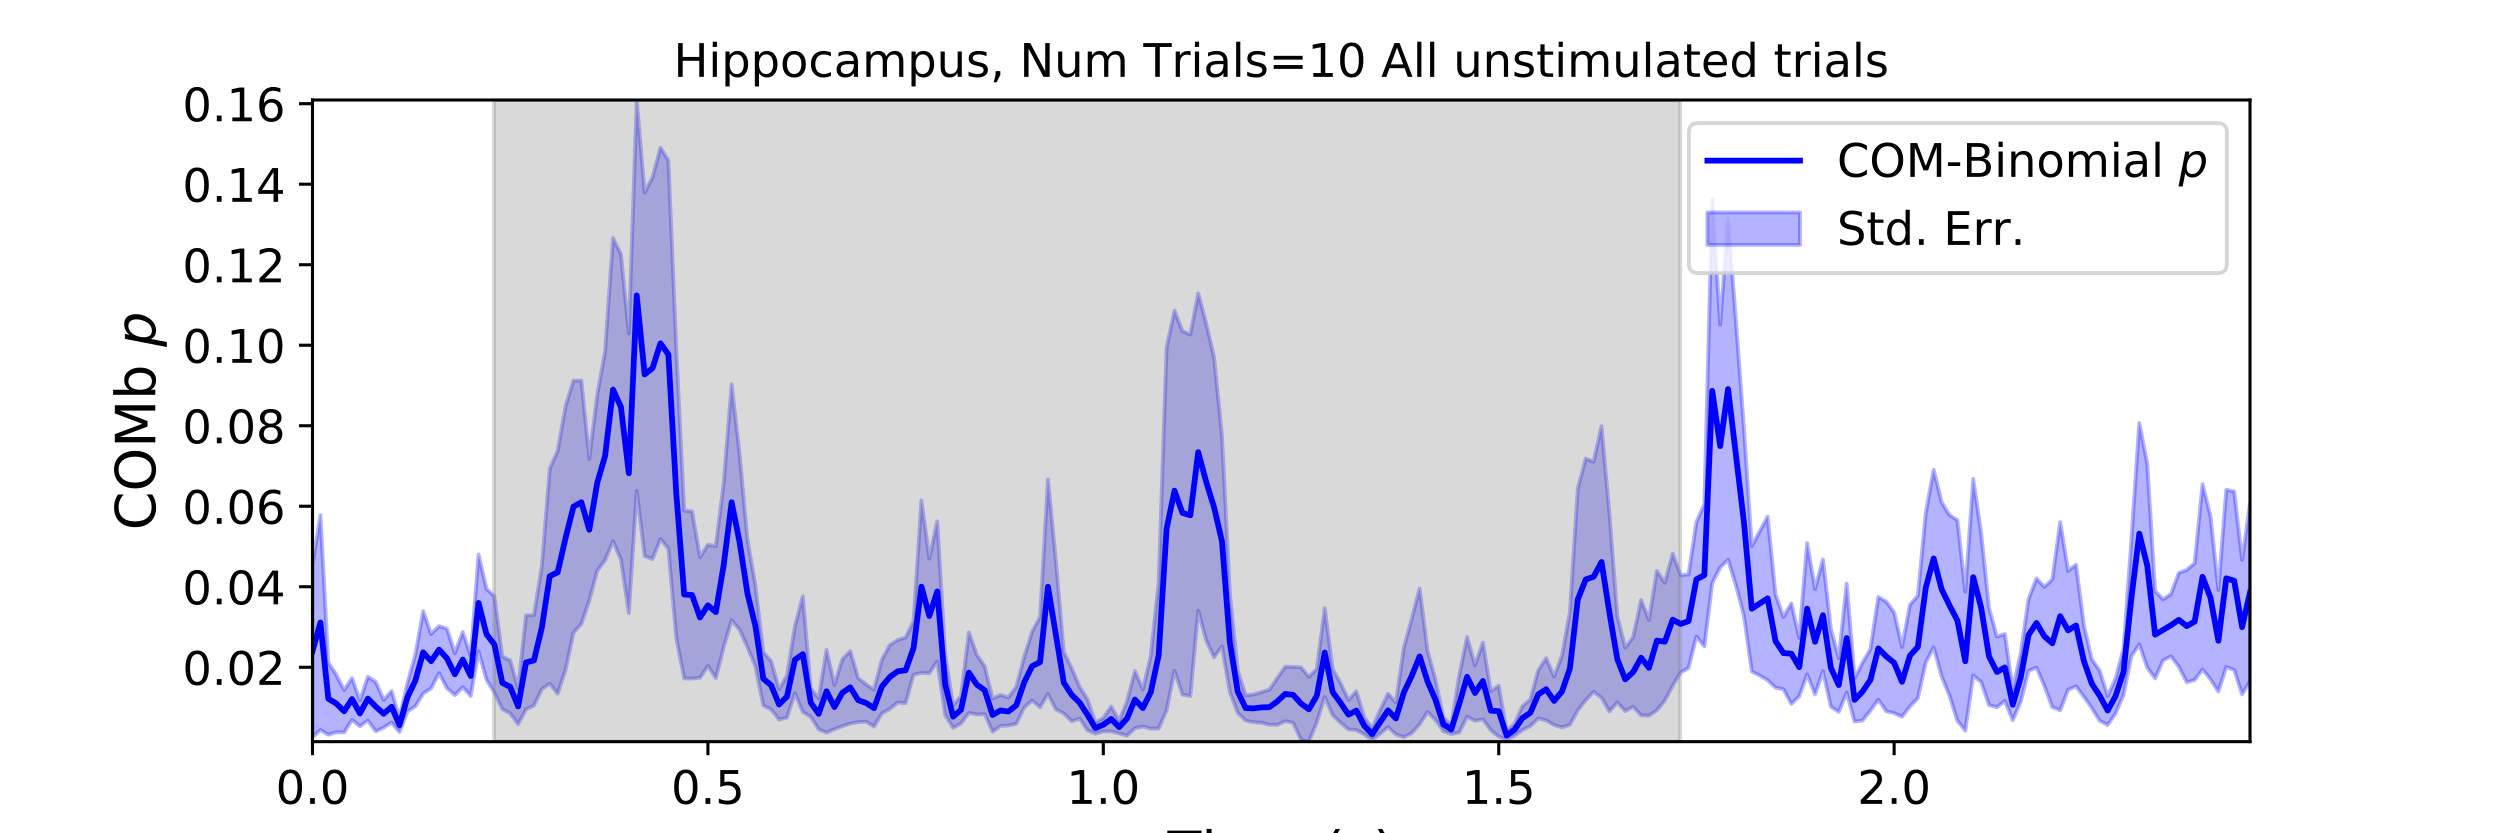 <?xml version="1.0" encoding="utf-8" standalone="no"?>
<!DOCTYPE svg PUBLIC "-//W3C//DTD SVG 1.1//EN"
  "http://www.w3.org/Graphics/SVG/1.1/DTD/svg11.dtd">
<!-- Created with matplotlib (https://matplotlib.org/) -->
<svg height="216pt" version="1.1" viewBox="0 0 648 216" width="648pt" xmlns="http://www.w3.org/2000/svg" xmlns:xlink="http://www.w3.org/1999/xlink">
 <defs>
  <style type="text/css">
*{stroke-linecap:butt;stroke-linejoin:round;}
  </style>
 </defs>
 <g id="figure_1">
  <g id="patch_1">
   <path d="M 0 216 
L 648 216 
L 648 0 
L 0 0 
z
" style="fill:#ffffff;"/>
  </g>
  <g id="axes_1">
   <g id="patch_2">
    <path d="M 81 192.24 
L 583.2 192.24 
L 583.2 25.92 
L 81 25.92 
z
" style="fill:#ffffff;"/>
   </g>
   <g id="PolyCollection_1">
    <defs>
     <path d="M 81 -69.627 
L 81 -24.836 
L 83.05 -26.801 
L 85.1 -25.535 
L 87.149 -26.215 
L 89.199 -26.15 
L 91.249 -29.389 
L 93.299 -27.753 
L 95.349 -29.257 
L 97.398 -26.435 
L 99.448 -27.399 
L 101.498 -28.721 
L 103.548 -26.23 
L 105.598 -31.56 
L 107.647 -32.91 
L 109.697 -36.228 
L 111.747 -37.607 
L 113.797 -41.513 
L 115.847 -37.641 
L 117.896 -35.814 
L 119.946 -37.901 
L 121.996 -35.588 
L 124.046 -47.134 
L 126.096 -39.817 
L 128.145 -36.446 
L 130.195 -32.179 
L 132.245 -31.098 
L 134.295 -28.276 
L 136.344 -32.118 
L 138.394 -33.103 
L 140.444 -37.371 
L 142.494 -38.79 
L 144.544 -36.178 
L 146.593 -42.38 
L 148.643 -52.002 
L 150.693 -54.292 
L 152.743 -60.34 
L 154.793 -68.049 
L 156.842 -70.793 
L 158.892 -75.734 
L 160.942 -70.908 
L 162.992 -57.09 
L 165.042 -88.773 
L 167.091 -71.844 
L 169.141 -71.118 
L 171.191 -76.287 
L 173.241 -73.783 
L 175.291 -50.648 
L 177.34 -40.15 
L 179.39 -40.115 
L 181.44 -40.328 
L 183.49 -43.428 
L 185.54 -40.219 
L 187.589 -48.298 
L 189.639 -55.234 
L 191.689 -52.784 
L 193.739 -48.275 
L 195.789 -43.317 
L 197.838 -33.161 
L 199.888 -32.085 
L 201.938 -29.509 
L 203.988 -29.988 
L 206.038 -36.31 
L 208.087 -31.447 
L 210.137 -30.193 
L 212.187 -26.979 
L 214.237 -26.073 
L 216.287 -27.013 
L 218.336 -27.764 
L 220.386 -28.45 
L 222.436 -28.806 
L 224.486 -28.957 
L 226.536 -27.669 
L 228.585 -31.073 
L 230.635 -32.211 
L 232.685 -33.89 
L 234.735 -33.741 
L 236.784 -41.107 
L 238.834 -41.593 
L 240.884 -41.497 
L 242.934 -44.548 
L 244.984 -30.698 
L 247.033 -27.334 
L 249.083 -28.462 
L 251.133 -31.222 
L 253.183 -30.807 
L 255.233 -30.908 
L 257.282 -26.357 
L 259.332 -27.828 
L 261.382 -27.942 
L 263.432 -28.397 
L 265.482 -32.617 
L 267.531 -34.431 
L 269.581 -32.686 
L 271.631 -36.115 
L 273.681 -32.117 
L 275.731 -31.075 
L 277.78 -29.039 
L 279.83 -29.74 
L 281.88 -26.704 
L 283.93 -25.856 
L 285.98 -26.405 
L 288.029 -26.394 
L 290.079 -25.892 
L 292.129 -25.323 
L 294.179 -27.248 
L 296.229 -27.681 
L 298.278 -27.158 
L 300.328 -27.148 
L 302.378 -31.902 
L 304.428 -42.148 
L 306.478 -35.966 
L 308.527 -35.594 
L 310.577 -57.686 
L 312.627 -50.073 
L 314.677 -45.61 
L 316.727 -48.449 
L 318.776 -36.663 
L 320.826 -31.203 
L 322.876 -29.224 
L 324.926 -28.799 
L 326.976 -28.66 
L 329.025 -28.156 
L 331.075 -28.121 
L 333.125 -29.085 
L 335.175 -28.627 
L 337.224 -24.255 
L 339.274 -23.76 
L 341.324 -28.794 
L 343.374 -35.339 
L 345.424 -30.64 
L 347.473 -28.668 
L 349.523 -26.945 
L 351.573 -26.781 
L 353.623 -25.667 
L 355.673 -24.184 
L 357.722 -25.807 
L 359.772 -27.552 
L 361.822 -25.658 
L 363.872 -24.922 
L 365.922 -25.99 
L 367.971 -28.277 
L 370.021 -31.439 
L 372.071 -29.412 
L 374.121 -26.459 
L 376.171 -25.753 
L 378.22 -26.119 
L 380.27 -30.223 
L 382.32 -29.185 
L 384.37 -29.531 
L 386.42 -26.709 
L 388.469 -25.094 
L 390.519 -24.262 
L 392.569 -25.262 
L 394.619 -26.791 
L 396.669 -27.816 
L 398.718 -29.782 
L 400.768 -29.298 
L 402.818 -28.085 
L 404.868 -27.447 
L 406.918 -28.136 
L 408.967 -31.895 
L 411.017 -34.497 
L 413.067 -36.684 
L 415.117 -35.126 
L 417.167 -31.59 
L 419.216 -33.936 
L 421.266 -31.688 
L 423.316 -32.807 
L 425.366 -30.577 
L 427.416 -30.502 
L 429.465 -31.874 
L 431.515 -34.387 
L 433.565 -38.255 
L 435.615 -41.695 
L 437.664 -42.859 
L 439.714 -51.011 
L 441.764 -48.468 
L 443.814 -64.848 
L 445.864 -68.884 
L 447.913 -70.889 
L 449.963 -64.246 
L 452.013 -56.457 
L 454.063 -41.969 
L 456.113 -40.88 
L 458.162 -39.715 
L 460.212 -37.745 
L 462.262 -37.352 
L 464.312 -33.554 
L 466.362 -35.516 
L 468.411 -41.197 
L 470.461 -36.016 
L 472.511 -42.044 
L 474.561 -32.828 
L 476.611 -31.477 
L 478.66 -36.475 
L 480.71 -28.983 
L 482.76 -29.239 
L 484.81 -31.815 
L 486.86 -34.626 
L 488.909 -31.667 
L 490.959 -31.15 
L 493.009 -30.243 
L 495.059 -32.888 
L 497.109 -35.042 
L 499.158 -44.294 
L 501.208 -48.226 
L 503.258 -40.689 
L 505.308 -35.666 
L 507.358 -29.16 
L 509.407 -26.61 
L 511.457 -40.91 
L 513.507 -39.221 
L 515.557 -33.242 
L 517.607 -32.671 
L 519.656 -34.33 
L 521.706 -29.312 
L 523.756 -34.023 
L 525.806 -42.104 
L 527.856 -42.97 
L 529.905 -38.225 
L 531.955 -32.732 
L 534.005 -31.88 
L 536.055 -37.207 
L 538.104 -38.114 
L 540.154 -35.391 
L 542.204 -32.468 
L 544.254 -29.148 
L 546.304 -28.088 
L 548.353 -31.07 
L 550.403 -35.82 
L 552.453 -45.924 
L 554.503 -48.985 
L 556.553 -42.973 
L 558.602 -40.151 
L 560.652 -44.815 
L 562.702 -45.877 
L 564.752 -43.184 
L 566.802 -39.163 
L 568.851 -39.747 
L 570.901 -42.481 
L 572.951 -39.954 
L 575.001 -36.753 
L 577.051 -43.132 
L 579.1 -42.321 
L 581.15 -36.041 
L 583.2 -39.4 
L 583.2 -85.493 
L 583.2 -85.493 
L 581.15 -70.864 
L 579.1 -88.612 
L 577.051 -89.066 
L 575.001 -63.071 
L 572.951 -82.21 
L 570.901 -90.509 
L 568.851 -70.018 
L 566.802 -68.267 
L 564.752 -67.501 
L 562.702 -61.991 
L 560.652 -60.635 
L 558.602 -62.831 
L 556.553 -95.941 
L 554.503 -106.361 
L 552.453 -75.984 
L 550.403 -47.814 
L 548.353 -40.107 
L 546.304 -35.571 
L 544.254 -42.14 
L 542.204 -45.081 
L 540.154 -53.842 
L 538.104 -69.633 
L 536.055 -68.028 
L 534.005 -80.676 
L 531.955 -65.81 
L 529.905 -63.896 
L 527.856 -66.06 
L 525.806 -60.746 
L 523.756 -46.642 
L 521.706 -37.365 
L 519.656 -51.663 
L 517.607 -50.977 
L 515.557 -58.432 
L 513.507 -77.849 
L 511.457 -91.883 
L 509.407 -62.6 
L 507.358 -81.154 
L 505.308 -82.506 
L 503.258 -85.881 
L 501.208 -94.258 
L 499.158 -83.052 
L 497.109 -61.61 
L 495.059 -59.257 
L 493.009 -48.305 
L 490.959 -57.254 
L 488.909 -60.067 
L 486.86 -61.238 
L 484.81 -47.747 
L 482.76 -44.215 
L 480.71 -40.195 
L 478.66 -64.739 
L 476.611 -45.403 
L 474.561 -52.939 
L 472.511 -71.014 
L 470.461 -63.303 
L 468.411 -75.262 
L 466.362 -50.634 
L 464.312 -59.592 
L 462.262 -56.074 
L 460.212 -61.94 
L 458.162 -82.087 
L 456.113 -78.283 
L 454.063 -74.478 
L 452.013 -105.122 
L 449.963 -132.583 
L 447.913 -159.422 
L 445.864 -131.863 
L 443.814 -164.515 
L 441.764 -85.342 
L 439.714 -80.674 
L 437.664 -67.134 
L 435.615 -66.878 
L 433.565 -72.492 
L 431.515 -64.953 
L 429.465 -68.028 
L 427.416 -55.292 
L 425.366 -60.468 
L 423.316 -50.83 
L 421.266 -48.133 
L 419.216 -56.261 
L 417.167 -82.751 
L 415.117 -105.517 
L 413.067 -96.331 
L 411.017 -97.115 
L 408.967 -89.381 
L 406.918 -57.375 
L 404.868 -46.075 
L 402.818 -40.581 
L 400.768 -45.412 
L 398.718 -42.257 
L 396.669 -34.678 
L 394.619 -32.967 
L 392.569 -28.433 
L 390.519 -26.491 
L 388.469 -38.246 
L 386.42 -36.87 
L 384.37 -49.439 
L 382.32 -43.58 
L 380.27 -50.899 
L 378.22 -40.862 
L 376.171 -28.123 
L 374.121 -30.027 
L 372.071 -39.828 
L 370.021 -47.305 
L 367.971 -63.449 
L 365.922 -55.609 
L 363.872 -48.086 
L 361.822 -33.91 
L 359.772 -36.184 
L 357.722 -31.927 
L 355.673 -27.222 
L 353.623 -30.059 
L 351.573 -36.823 
L 349.523 -34.599 
L 347.473 -38.957 
L 345.424 -42.597 
L 343.374 -58.389 
L 341.324 -42.611 
L 339.274 -40.54 
L 337.224 -43.029 
L 335.175 -43.163 
L 333.125 -43.186 
L 331.075 -40.26 
L 329.025 -37.247 
L 326.976 -36.618 
L 324.926 -35.977 
L 322.876 -35.741 
L 320.826 -42.212 
L 318.776 -62.279 
L 316.727 -103.062 
L 314.677 -123.417 
L 312.627 -132.224 
L 310.577 -139.923 
L 308.527 -129.281 
L 306.478 -130.173 
L 304.428 -135.475 
L 302.378 -125.907 
L 300.328 -65.172 
L 298.278 -46.017 
L 296.229 -37.289 
L 294.179 -42.091 
L 292.129 -34.213 
L 290.079 -29.152 
L 288.029 -32.886 
L 285.98 -29.894 
L 283.93 -28.723 
L 281.88 -34.748 
L 279.83 -38.011 
L 277.78 -42.789 
L 275.731 -47.068 
L 273.681 -70.576 
L 271.631 -91.714 
L 269.581 -56.063 
L 267.531 -52.256 
L 265.482 -45.736 
L 263.432 -38.007 
L 261.382 -35.223 
L 259.332 -35.867 
L 257.282 -34.983 
L 255.233 -43.268 
L 253.183 -46.284 
L 251.133 -52.104 
L 249.083 -35.55 
L 247.033 -33.157 
L 244.984 -46.498 
L 242.934 -80.863 
L 240.884 -71.207 
L 238.834 -86.276 
L 236.784 -54.942 
L 234.735 -50.765 
L 232.685 -50.113 
L 230.635 -48.808 
L 228.585 -45.007 
L 226.536 -37.248 
L 224.486 -38.623 
L 222.436 -40.228 
L 220.386 -47.234 
L 218.336 -45.129 
L 216.287 -38.462 
L 214.237 -47.555 
L 212.187 -34.998 
L 210.137 -37.57 
L 208.087 -61.433 
L 206.038 -53.674 
L 203.988 -40.91 
L 201.938 -37.3 
L 199.888 -44.649 
L 197.838 -46.993 
L 195.789 -64.338 
L 193.739 -76.084 
L 191.689 -98.322 
L 189.639 -116.391 
L 187.589 -90.908 
L 185.54 -74.453 
L 183.49 -74.788 
L 181.44 -71.572 
L 179.39 -83.433 
L 177.34 -83.671 
L 175.291 -125.51 
L 173.241 -174.443 
L 171.191 -177.73 
L 169.141 -170.057 
L 167.091 -166.05 
L 165.042 -190.08 
L 162.992 -129.564 
L 160.942 -150.129 
L 158.892 -154.29 
L 156.842 -124.909 
L 154.793 -113.552 
L 152.743 -97.048 
L 150.693 -117.34 
L 148.643 -117.338 
L 146.593 -110.679 
L 144.544 -99.142 
L 142.494 -94.526 
L 140.444 -69.259 
L 138.394 -56.54 
L 136.344 -56.489 
L 134.295 -37.527 
L 132.245 -44.819 
L 130.195 -45.829 
L 128.145 -61.455 
L 126.096 -63.375 
L 124.046 -72.285 
L 121.996 -46.006 
L 119.946 -52.167 
L 117.896 -46.645 
L 115.847 -53.067 
L 113.797 -53.697 
L 111.747 -51.645 
L 109.697 -57.584 
L 107.647 -46.251 
L 105.598 -38.919 
L 103.548 -29.872 
L 101.498 -36.89 
L 99.448 -34.587 
L 97.398 -39.261 
L 95.349 -40.598 
L 93.299 -34.411 
L 91.249 -40.202 
L 89.199 -37.139 
L 87.149 -41.126 
L 85.1 -44.244 
L 83.05 -82.473 
L 81 -69.627 
z
" id="m241445f9f4" style="stroke:#0000ff;stroke-opacity:0.3;"/>
    </defs>
    <g clip-path="url(#pa38355f769)">
     <use style="fill:#0000ff;fill-opacity:0.3;stroke:#0000ff;stroke-opacity:0.3;" x="0" xlink:href="#m241445f9f4" y="216"/>
    </g>
   </g>
   <g id="PolyCollection_2">
    <defs>
     <path d="M 128.043 -23.76 
L 128.043 -190.08 
L 435.512 -190.08 
L 435.512 -23.76 
L 435.512 -23.76 
L 128.043 -23.76 
z
" id="m2f52c5bc12" style="stroke:#808080;stroke-opacity:0.3;"/>
    </defs>
    <g clip-path="url(#pa38355f769)">
     <use style="fill:#808080;fill-opacity:0.3;stroke:#808080;stroke-opacity:0.3;" x="0" xlink:href="#m2f52c5bc12" y="216"/>
    </g>
   </g>
   <g id="matplotlib.axis_1">
    <g id="xtick_1">
     <g id="line2d_1">
      <defs>
       <path d="M 0 0 
L 0 3.5 
" id="m2a42e5e5fe" style="stroke:#000000;stroke-width:0.8;"/>
      </defs>
      <g>
       <use style="stroke:#000000;stroke-width:0.8;" x="81" xlink:href="#m2a42e5e5fe" y="192.24"/>
      </g>
     </g>
     <g id="text_1">
      <!-- 0.0 -->
      <defs>
       <path d="M 31.781 66.406 
Q 24.172 66.406 20.328 58.906 
Q 16.5 51.422 16.5 36.375 
Q 16.5 21.391 20.328 13.891 
Q 24.172 6.391 31.781 6.391 
Q 39.453 6.391 43.281 13.891 
Q 47.125 21.391 47.125 36.375 
Q 47.125 51.422 43.281 58.906 
Q 39.453 66.406 31.781 66.406 
z
M 31.781 74.219 
Q 44.047 74.219 50.516 64.516 
Q 56.984 54.828 56.984 36.375 
Q 56.984 17.969 50.516 8.266 
Q 44.047 -1.422 31.781 -1.422 
Q 19.531 -1.422 13.062 8.266 
Q 6.594 17.969 6.594 36.375 
Q 6.594 54.828 13.062 64.516 
Q 19.531 74.219 31.781 74.219 
z
" id="DejaVuSans-48"/>
       <path d="M 10.688 12.406 
L 21 12.406 
L 21 0 
L 10.688 0 
z
" id="DejaVuSans-46"/>
      </defs>
      <g transform="translate(71.458 208.358)scale(0.12 -0.12)">
       <use xlink:href="#DejaVuSans-48"/>
       <use x="63.623" xlink:href="#DejaVuSans-46"/>
       <use x="95.41" xlink:href="#DejaVuSans-48"/>
      </g>
     </g>
    </g>
    <g id="xtick_2">
     <g id="line2d_2">
      <g>
       <use style="stroke:#000000;stroke-width:0.8;" x="183.49" xlink:href="#m2a42e5e5fe" y="192.24"/>
      </g>
     </g>
     <g id="text_2">
      <!-- 0.5 -->
      <defs>
       <path d="M 10.797 72.906 
L 49.516 72.906 
L 49.516 64.594 
L 19.828 64.594 
L 19.828 46.734 
Q 21.969 47.469 24.109 47.828 
Q 26.266 48.188 28.422 48.188 
Q 40.625 48.188 47.75 41.5 
Q 54.891 34.812 54.891 23.391 
Q 54.891 11.625 47.562 5.094 
Q 40.234 -1.422 26.906 -1.422 
Q 22.312 -1.422 17.547 -0.641 
Q 12.797 0.141 7.719 1.703 
L 7.719 11.625 
Q 12.109 9.234 16.797 8.062 
Q 21.484 6.891 26.703 6.891 
Q 35.156 6.891 40.078 11.328 
Q 45.016 15.766 45.016 23.391 
Q 45.016 31 40.078 35.438 
Q 35.156 39.891 26.703 39.891 
Q 22.75 39.891 18.812 39.016 
Q 14.891 38.141 10.797 36.281 
z
" id="DejaVuSans-53"/>
      </defs>
      <g transform="translate(173.948 208.358)scale(0.12 -0.12)">
       <use xlink:href="#DejaVuSans-48"/>
       <use x="63.623" xlink:href="#DejaVuSans-46"/>
       <use x="95.41" xlink:href="#DejaVuSans-53"/>
      </g>
     </g>
    </g>
    <g id="xtick_3">
     <g id="line2d_3">
      <g>
       <use style="stroke:#000000;stroke-width:0.8;" x="285.98" xlink:href="#m2a42e5e5fe" y="192.24"/>
      </g>
     </g>
     <g id="text_3">
      <!-- 1.0 -->
      <defs>
       <path d="M 12.406 8.297 
L 28.516 8.297 
L 28.516 63.922 
L 10.984 60.406 
L 10.984 69.391 
L 28.422 72.906 
L 38.281 72.906 
L 38.281 8.297 
L 54.391 8.297 
L 54.391 0 
L 12.406 0 
z
" id="DejaVuSans-49"/>
      </defs>
      <g transform="translate(276.438 208.358)scale(0.12 -0.12)">
       <use xlink:href="#DejaVuSans-49"/>
       <use x="63.623" xlink:href="#DejaVuSans-46"/>
       <use x="95.41" xlink:href="#DejaVuSans-48"/>
      </g>
     </g>
    </g>
    <g id="xtick_4">
     <g id="line2d_4">
      <g>
       <use style="stroke:#000000;stroke-width:0.8;" x="388.469" xlink:href="#m2a42e5e5fe" y="192.24"/>
      </g>
     </g>
     <g id="text_4">
      <!-- 1.5 -->
      <g transform="translate(378.928 208.358)scale(0.12 -0.12)">
       <use xlink:href="#DejaVuSans-49"/>
       <use x="63.623" xlink:href="#DejaVuSans-46"/>
       <use x="95.41" xlink:href="#DejaVuSans-53"/>
      </g>
     </g>
    </g>
    <g id="xtick_5">
     <g id="line2d_5">
      <g>
       <use style="stroke:#000000;stroke-width:0.8;" x="490.959" xlink:href="#m2a42e5e5fe" y="192.24"/>
      </g>
     </g>
     <g id="text_5">
      <!-- 2.0 -->
      <defs>
       <path d="M 19.188 8.297 
L 53.609 8.297 
L 53.609 0 
L 7.328 0 
L 7.328 8.297 
Q 12.938 14.109 22.625 23.891 
Q 32.328 33.688 34.812 36.531 
Q 39.547 41.844 41.422 45.531 
Q 43.312 49.219 43.312 52.781 
Q 43.312 58.594 39.234 62.25 
Q 35.156 65.922 28.609 65.922 
Q 23.969 65.922 18.812 64.312 
Q 13.672 62.703 7.812 59.422 
L 7.812 69.391 
Q 13.766 71.781 18.938 73 
Q 24.125 74.219 28.422 74.219 
Q 39.75 74.219 46.484 68.547 
Q 53.219 62.891 53.219 53.422 
Q 53.219 48.922 51.531 44.891 
Q 49.859 40.875 45.406 35.406 
Q 44.188 33.984 37.641 27.219 
Q 31.109 20.453 19.188 8.297 
z
" id="DejaVuSans-50"/>
      </defs>
      <g transform="translate(481.417 208.358)scale(0.12 -0.12)">
       <use xlink:href="#DejaVuSans-50"/>
       <use x="63.623" xlink:href="#DejaVuSans-46"/>
       <use x="95.41" xlink:href="#DejaVuSans-48"/>
      </g>
     </g>
    </g>
    <g id="text_6">
     <!-- Time (s) -->
     <defs>
      <path d="M -0.297 72.906 
L 61.375 72.906 
L 61.375 64.594 
L 35.5 64.594 
L 35.5 0 
L 25.594 0 
L 25.594 64.594 
L -0.297 64.594 
z
" id="DejaVuSans-84"/>
      <path d="M 9.422 54.688 
L 18.406 54.688 
L 18.406 0 
L 9.422 0 
z
M 9.422 75.984 
L 18.406 75.984 
L 18.406 64.594 
L 9.422 64.594 
z
" id="DejaVuSans-105"/>
      <path d="M 52 44.188 
Q 55.375 50.25 60.062 53.125 
Q 64.75 56 71.094 56 
Q 79.641 56 84.281 50.016 
Q 88.922 44.047 88.922 33.016 
L 88.922 0 
L 79.891 0 
L 79.891 32.719 
Q 79.891 40.578 77.094 44.375 
Q 74.312 48.188 68.609 48.188 
Q 61.625 48.188 57.562 43.547 
Q 53.516 38.922 53.516 30.906 
L 53.516 0 
L 44.484 0 
L 44.484 32.719 
Q 44.484 40.625 41.703 44.406 
Q 38.922 48.188 33.109 48.188 
Q 26.219 48.188 22.156 43.531 
Q 18.109 38.875 18.109 30.906 
L 18.109 0 
L 9.078 0 
L 9.078 54.688 
L 18.109 54.688 
L 18.109 46.188 
Q 21.188 51.219 25.484 53.609 
Q 29.781 56 35.688 56 
Q 41.656 56 45.828 52.969 
Q 50 49.953 52 44.188 
z
" id="DejaVuSans-109"/>
      <path d="M 56.203 29.594 
L 56.203 25.203 
L 14.891 25.203 
Q 15.484 15.922 20.484 11.062 
Q 25.484 6.203 34.422 6.203 
Q 39.594 6.203 44.453 7.469 
Q 49.312 8.734 54.109 11.281 
L 54.109 2.781 
Q 49.266 0.734 44.188 -0.344 
Q 39.109 -1.422 33.891 -1.422 
Q 20.797 -1.422 13.156 6.188 
Q 5.516 13.812 5.516 26.812 
Q 5.516 40.234 12.766 48.109 
Q 20.016 56 32.328 56 
Q 43.359 56 49.781 48.891 
Q 56.203 41.797 56.203 29.594 
z
M 47.219 32.234 
Q 47.125 39.594 43.094 43.984 
Q 39.062 48.391 32.422 48.391 
Q 24.906 48.391 20.391 44.141 
Q 15.875 39.891 15.188 32.172 
z
" id="DejaVuSans-101"/>
      <path id="DejaVuSans-32"/>
      <path d="M 31 75.875 
Q 24.469 64.656 21.281 53.656 
Q 18.109 42.672 18.109 31.391 
Q 18.109 20.125 21.312 9.062 
Q 24.516 -2 31 -13.188 
L 23.188 -13.188 
Q 15.875 -1.703 12.234 9.375 
Q 8.594 20.453 8.594 31.391 
Q 8.594 42.281 12.203 53.312 
Q 15.828 64.359 23.188 75.875 
z
" id="DejaVuSans-40"/>
      <path d="M 44.281 53.078 
L 44.281 44.578 
Q 40.484 46.531 36.375 47.5 
Q 32.281 48.484 27.875 48.484 
Q 21.188 48.484 17.844 46.438 
Q 14.5 44.391 14.5 40.281 
Q 14.5 37.156 16.891 35.375 
Q 19.281 33.594 26.516 31.984 
L 29.594 31.297 
Q 39.156 29.25 43.188 25.516 
Q 47.219 21.781 47.219 15.094 
Q 47.219 7.469 41.188 3.016 
Q 35.156 -1.422 24.609 -1.422 
Q 20.219 -1.422 15.453 -0.562 
Q 10.688 0.297 5.422 2 
L 5.422 11.281 
Q 10.406 8.688 15.234 7.391 
Q 20.062 6.109 24.812 6.109 
Q 31.156 6.109 34.562 8.281 
Q 37.984 10.453 37.984 14.406 
Q 37.984 18.062 35.516 20.016 
Q 33.062 21.969 24.703 23.781 
L 21.578 24.516 
Q 13.234 26.266 9.516 29.906 
Q 5.812 33.547 5.812 39.891 
Q 5.812 47.609 11.281 51.797 
Q 16.75 56 26.812 56 
Q 31.781 56 36.172 55.266 
Q 40.578 54.547 44.281 53.078 
z
" id="DejaVuSans-115"/>
      <path d="M 8.016 75.875 
L 15.828 75.875 
Q 23.141 64.359 26.781 53.312 
Q 30.422 42.281 30.422 31.391 
Q 30.422 20.453 26.781 9.375 
Q 23.141 -1.703 15.828 -13.188 
L 8.016 -13.188 
Q 14.5 -2 17.703 9.062 
Q 20.906 20.125 20.906 31.391 
Q 20.906 42.672 17.703 53.656 
Q 14.5 64.656 8.016 75.875 
z
" id="DejaVuSans-41"/>
     </defs>
     <g transform="translate(302.605 225.796)scale(0.144 -0.144)">
      <use xlink:href="#DejaVuSans-84"/>
      <use x="61.037" xlink:href="#DejaVuSans-105"/>
      <use x="88.82" xlink:href="#DejaVuSans-109"/>
      <use x="186.232" xlink:href="#DejaVuSans-101"/>
      <use x="247.756" xlink:href="#DejaVuSans-32"/>
      <use x="279.543" xlink:href="#DejaVuSans-40"/>
      <use x="318.557" xlink:href="#DejaVuSans-115"/>
      <use x="370.656" xlink:href="#DejaVuSans-41"/>
     </g>
    </g>
   </g>
   <g id="matplotlib.axis_2">
    <g id="ytick_1">
     <g id="line2d_6">
      <defs>
       <path d="M 0 0 
L -3.5 0 
" id="m27f0d5065a" style="stroke:#000000;stroke-width:0.8;"/>
      </defs>
      <g>
       <use style="stroke:#000000;stroke-width:0.8;" x="81" xlink:href="#m27f0d5065a" y="172.953"/>
      </g>
     </g>
     <g id="text_7">
      <!-- 0.02 -->
      <g transform="translate(47.281 177.512)scale(0.12 -0.12)">
       <use xlink:href="#DejaVuSans-48"/>
       <use x="63.623" xlink:href="#DejaVuSans-46"/>
       <use x="95.41" xlink:href="#DejaVuSans-48"/>
       <use x="159.033" xlink:href="#DejaVuSans-50"/>
      </g>
     </g>
    </g>
    <g id="ytick_2">
     <g id="line2d_7">
      <g>
       <use style="stroke:#000000;stroke-width:0.8;" x="81" xlink:href="#m27f0d5065a" y="152.085"/>
      </g>
     </g>
     <g id="text_8">
      <!-- 0.04 -->
      <defs>
       <path d="M 37.797 64.312 
L 12.891 25.391 
L 37.797 25.391 
z
M 35.203 72.906 
L 47.609 72.906 
L 47.609 25.391 
L 58.016 25.391 
L 58.016 17.188 
L 47.609 17.188 
L 47.609 0 
L 37.797 0 
L 37.797 17.188 
L 4.891 17.188 
L 4.891 26.703 
z
" id="DejaVuSans-52"/>
      </defs>
      <g transform="translate(47.281 156.644)scale(0.12 -0.12)">
       <use xlink:href="#DejaVuSans-48"/>
       <use x="63.623" xlink:href="#DejaVuSans-46"/>
       <use x="95.41" xlink:href="#DejaVuSans-48"/>
       <use x="159.033" xlink:href="#DejaVuSans-52"/>
      </g>
     </g>
    </g>
    <g id="ytick_3">
     <g id="line2d_8">
      <g>
       <use style="stroke:#000000;stroke-width:0.8;" x="81" xlink:href="#m27f0d5065a" y="131.218"/>
      </g>
     </g>
     <g id="text_9">
      <!-- 0.06 -->
      <defs>
       <path d="M 33.016 40.375 
Q 26.375 40.375 22.484 35.828 
Q 18.609 31.297 18.609 23.391 
Q 18.609 15.531 22.484 10.953 
Q 26.375 6.391 33.016 6.391 
Q 39.656 6.391 43.531 10.953 
Q 47.406 15.531 47.406 23.391 
Q 47.406 31.297 43.531 35.828 
Q 39.656 40.375 33.016 40.375 
z
M 52.594 71.297 
L 52.594 62.312 
Q 48.875 64.062 45.094 64.984 
Q 41.312 65.922 37.594 65.922 
Q 27.828 65.922 22.672 59.328 
Q 17.531 52.734 16.797 39.406 
Q 19.672 43.656 24.016 45.922 
Q 28.375 48.188 33.594 48.188 
Q 44.578 48.188 50.953 41.516 
Q 57.328 34.859 57.328 23.391 
Q 57.328 12.156 50.688 5.359 
Q 44.047 -1.422 33.016 -1.422 
Q 20.359 -1.422 13.672 8.266 
Q 6.984 17.969 6.984 36.375 
Q 6.984 53.656 15.188 63.938 
Q 23.391 74.219 37.203 74.219 
Q 40.922 74.219 44.703 73.484 
Q 48.484 72.75 52.594 71.297 
z
" id="DejaVuSans-54"/>
      </defs>
      <g transform="translate(47.281 135.777)scale(0.12 -0.12)">
       <use xlink:href="#DejaVuSans-48"/>
       <use x="63.623" xlink:href="#DejaVuSans-46"/>
       <use x="95.41" xlink:href="#DejaVuSans-48"/>
       <use x="159.033" xlink:href="#DejaVuSans-54"/>
      </g>
     </g>
    </g>
    <g id="ytick_4">
     <g id="line2d_9">
      <g>
       <use style="stroke:#000000;stroke-width:0.8;" x="81" xlink:href="#m27f0d5065a" y="110.35"/>
      </g>
     </g>
     <g id="text_10">
      <!-- 0.08 -->
      <defs>
       <path d="M 31.781 34.625 
Q 24.75 34.625 20.719 30.859 
Q 16.703 27.094 16.703 20.516 
Q 16.703 13.922 20.719 10.156 
Q 24.75 6.391 31.781 6.391 
Q 38.812 6.391 42.859 10.172 
Q 46.922 13.969 46.922 20.516 
Q 46.922 27.094 42.891 30.859 
Q 38.875 34.625 31.781 34.625 
z
M 21.922 38.812 
Q 15.578 40.375 12.031 44.719 
Q 8.5 49.078 8.5 55.328 
Q 8.5 64.062 14.719 69.141 
Q 20.953 74.219 31.781 74.219 
Q 42.672 74.219 48.875 69.141 
Q 55.078 64.062 55.078 55.328 
Q 55.078 49.078 51.531 44.719 
Q 48 40.375 41.703 38.812 
Q 48.828 37.156 52.797 32.312 
Q 56.781 27.484 56.781 20.516 
Q 56.781 9.906 50.312 4.234 
Q 43.844 -1.422 31.781 -1.422 
Q 19.734 -1.422 13.25 4.234 
Q 6.781 9.906 6.781 20.516 
Q 6.781 27.484 10.781 32.312 
Q 14.797 37.156 21.922 38.812 
z
M 18.312 54.391 
Q 18.312 48.734 21.844 45.562 
Q 25.391 42.391 31.781 42.391 
Q 38.141 42.391 41.719 45.562 
Q 45.312 48.734 45.312 54.391 
Q 45.312 60.062 41.719 63.234 
Q 38.141 66.406 31.781 66.406 
Q 25.391 66.406 21.844 63.234 
Q 18.312 60.062 18.312 54.391 
z
" id="DejaVuSans-56"/>
      </defs>
      <g transform="translate(47.281 114.909)scale(0.12 -0.12)">
       <use xlink:href="#DejaVuSans-48"/>
       <use x="63.623" xlink:href="#DejaVuSans-46"/>
       <use x="95.41" xlink:href="#DejaVuSans-48"/>
       <use x="159.033" xlink:href="#DejaVuSans-56"/>
      </g>
     </g>
    </g>
    <g id="ytick_5">
     <g id="line2d_10">
      <g>
       <use style="stroke:#000000;stroke-width:0.8;" x="81" xlink:href="#m27f0d5065a" y="89.483"/>
      </g>
     </g>
     <g id="text_11">
      <!-- 0.10 -->
      <g transform="translate(47.281 94.042)scale(0.12 -0.12)">
       <use xlink:href="#DejaVuSans-48"/>
       <use x="63.623" xlink:href="#DejaVuSans-46"/>
       <use x="95.41" xlink:href="#DejaVuSans-49"/>
       <use x="159.033" xlink:href="#DejaVuSans-48"/>
      </g>
     </g>
    </g>
    <g id="ytick_6">
     <g id="line2d_11">
      <g>
       <use style="stroke:#000000;stroke-width:0.8;" x="81" xlink:href="#m27f0d5065a" y="68.615"/>
      </g>
     </g>
     <g id="text_12">
      <!-- 0.12 -->
      <g transform="translate(47.281 73.174)scale(0.12 -0.12)">
       <use xlink:href="#DejaVuSans-48"/>
       <use x="63.623" xlink:href="#DejaVuSans-46"/>
       <use x="95.41" xlink:href="#DejaVuSans-49"/>
       <use x="159.033" xlink:href="#DejaVuSans-50"/>
      </g>
     </g>
    </g>
    <g id="ytick_7">
     <g id="line2d_12">
      <g>
       <use style="stroke:#000000;stroke-width:0.8;" x="81" xlink:href="#m27f0d5065a" y="47.748"/>
      </g>
     </g>
     <g id="text_13">
      <!-- 0.14 -->
      <g transform="translate(47.281 52.307)scale(0.12 -0.12)">
       <use xlink:href="#DejaVuSans-48"/>
       <use x="63.623" xlink:href="#DejaVuSans-46"/>
       <use x="95.41" xlink:href="#DejaVuSans-49"/>
       <use x="159.033" xlink:href="#DejaVuSans-52"/>
      </g>
     </g>
    </g>
    <g id="ytick_8">
     <g id="line2d_13">
      <g>
       <use style="stroke:#000000;stroke-width:0.8;" x="81" xlink:href="#m27f0d5065a" y="26.88"/>
      </g>
     </g>
     <g id="text_14">
      <!-- 0.16 -->
      <g transform="translate(47.281 31.439)scale(0.12 -0.12)">
       <use xlink:href="#DejaVuSans-48"/>
       <use x="63.623" xlink:href="#DejaVuSans-46"/>
       <use x="95.41" xlink:href="#DejaVuSans-49"/>
       <use x="159.033" xlink:href="#DejaVuSans-54"/>
      </g>
     </g>
    </g>
    <g id="text_15">
     <!-- COMb $p$ -->
     <defs>
      <path d="M 64.406 67.281 
L 64.406 56.891 
Q 59.422 61.531 53.781 63.812 
Q 48.141 66.109 41.797 66.109 
Q 29.297 66.109 22.656 58.469 
Q 16.016 50.828 16.016 36.375 
Q 16.016 21.969 22.656 14.328 
Q 29.297 6.688 41.797 6.688 
Q 48.141 6.688 53.781 8.984 
Q 59.422 11.281 64.406 15.922 
L 64.406 5.609 
Q 59.234 2.094 53.438 0.328 
Q 47.656 -1.422 41.219 -1.422 
Q 24.656 -1.422 15.125 8.703 
Q 5.609 18.844 5.609 36.375 
Q 5.609 53.953 15.125 64.078 
Q 24.656 74.219 41.219 74.219 
Q 47.75 74.219 53.531 72.484 
Q 59.328 70.75 64.406 67.281 
z
" id="DejaVuSans-67"/>
      <path d="M 39.406 66.219 
Q 28.656 66.219 22.328 58.203 
Q 16.016 50.203 16.016 36.375 
Q 16.016 22.609 22.328 14.594 
Q 28.656 6.594 39.406 6.594 
Q 50.141 6.594 56.422 14.594 
Q 62.703 22.609 62.703 36.375 
Q 62.703 50.203 56.422 58.203 
Q 50.141 66.219 39.406 66.219 
z
M 39.406 74.219 
Q 54.734 74.219 63.906 63.938 
Q 73.094 53.656 73.094 36.375 
Q 73.094 19.141 63.906 8.859 
Q 54.734 -1.422 39.406 -1.422 
Q 24.031 -1.422 14.812 8.828 
Q 5.609 19.094 5.609 36.375 
Q 5.609 53.656 14.812 63.938 
Q 24.031 74.219 39.406 74.219 
z
" id="DejaVuSans-79"/>
      <path d="M 9.812 72.906 
L 24.516 72.906 
L 43.109 23.297 
L 61.812 72.906 
L 76.516 72.906 
L 76.516 0 
L 66.891 0 
L 66.891 64.016 
L 48.094 14.016 
L 38.188 14.016 
L 19.391 64.016 
L 19.391 0 
L 9.812 0 
z
" id="DejaVuSans-77"/>
      <path d="M 48.688 27.297 
Q 48.688 37.203 44.609 42.844 
Q 40.531 48.484 33.406 48.484 
Q 26.266 48.484 22.188 42.844 
Q 18.109 37.203 18.109 27.297 
Q 18.109 17.391 22.188 11.75 
Q 26.266 6.109 33.406 6.109 
Q 40.531 6.109 44.609 11.75 
Q 48.688 17.391 48.688 27.297 
z
M 18.109 46.391 
Q 20.953 51.266 25.266 53.625 
Q 29.594 56 35.594 56 
Q 45.562 56 51.781 48.094 
Q 58.016 40.188 58.016 27.297 
Q 58.016 14.406 51.781 6.484 
Q 45.562 -1.422 35.594 -1.422 
Q 29.594 -1.422 25.266 0.953 
Q 20.953 3.328 18.109 8.203 
L 18.109 0 
L 9.078 0 
L 9.078 75.984 
L 18.109 75.984 
z
" id="DejaVuSans-98"/>
      <path d="M 49.609 33.688 
Q 49.609 40.875 46.484 44.672 
Q 43.359 48.484 37.5 48.484 
Q 33.5 48.484 29.859 46.438 
Q 26.219 44.391 23.391 40.484 
Q 20.609 36.625 18.938 31.156 
Q 17.281 25.688 17.281 20.312 
Q 17.281 13.484 20.406 9.797 
Q 23.531 6.109 29.297 6.109 
Q 33.547 6.109 37.188 8.109 
Q 40.828 10.109 43.406 13.922 
Q 46.188 17.922 47.891 23.344 
Q 49.609 28.766 49.609 33.688 
z
M 21.781 46.391 
Q 25.391 51.125 30.297 53.562 
Q 35.203 56 41.219 56 
Q 49.609 56 54.25 50.5 
Q 58.891 45.016 58.891 35.109 
Q 58.891 27 56 19.656 
Q 53.125 12.312 47.703 6.5 
Q 44.094 2.641 39.547 0.609 
Q 35.016 -1.422 29.984 -1.422 
Q 24.172 -1.422 20.219 1 
Q 16.266 3.422 14.312 8.203 
L 8.688 -20.797 
L -0.297 -20.797 
L 14.406 54.688 
L 23.391 54.688 
z
" id="DejaVuSans-Oblique-112"/>
     </defs>
     <g transform="translate(40.257 137.448)rotate(-90)scale(0.144 -0.144)">
      <use transform="translate(0 0.016)" xlink:href="#DejaVuSans-67"/>
      <use transform="translate(69.824 0.016)" xlink:href="#DejaVuSans-79"/>
      <use transform="translate(148.535 0.016)" xlink:href="#DejaVuSans-77"/>
      <use transform="translate(234.814 0.016)" xlink:href="#DejaVuSans-98"/>
      <use transform="translate(298.291 0.016)" xlink:href="#DejaVuSans-32"/>
      <use transform="translate(330.078 0.016)" xlink:href="#DejaVuSans-Oblique-112"/>
     </g>
    </g>
   </g>
   <g id="line2d_14">
    <path clip-path="url(#pa38355f769)" d="M 81 168.768 
L 83.05 161.363 
L 85.1 181.11 
L 87.149 182.329 
L 89.199 184.355 
L 91.249 181.204 
L 93.299 184.918 
L 95.349 181.072 
L 97.398 183.152 
L 99.448 185.007 
L 101.498 183.195 
L 103.548 187.949 
L 105.598 180.76 
L 107.647 176.419 
L 109.697 169.094 
L 111.747 171.374 
L 113.797 168.395 
L 115.847 170.646 
L 117.896 174.77 
L 119.946 170.966 
L 121.996 175.203 
L 124.046 156.29 
L 126.096 164.404 
L 128.145 167.049 
L 130.195 176.996 
L 132.245 178.042 
L 134.295 183.098 
L 136.344 171.697 
L 138.394 171.178 
L 140.444 162.685 
L 142.494 149.342 
L 144.544 148.34 
L 146.593 139.47 
L 148.643 131.33 
L 150.693 130.184 
L 152.743 137.306 
L 154.793 125.199 
L 156.842 118.149 
L 158.892 100.988 
L 160.942 105.481 
L 162.992 122.673 
L 165.042 76.573 
L 167.091 97.053 
L 169.141 95.412 
L 171.191 88.991 
L 173.241 91.887 
L 175.291 127.921 
L 177.34 154.09 
L 179.39 154.226 
L 181.44 160.05 
L 183.49 156.892 
L 185.54 158.664 
L 187.589 146.397 
L 189.639 130.188 
L 191.689 140.447 
L 193.739 153.82 
L 195.789 162.173 
L 197.838 175.923 
L 199.888 177.633 
L 201.938 182.595 
L 203.988 180.551 
L 206.038 171.008 
L 208.087 169.56 
L 210.137 182.118 
L 212.187 185.011 
L 214.237 179.186 
L 216.287 183.262 
L 218.336 179.554 
L 220.386 178.158 
L 222.436 181.483 
L 224.486 182.21 
L 226.536 183.541 
L 228.585 177.96 
L 230.635 175.491 
L 232.685 173.999 
L 234.735 173.747 
L 236.784 167.975 
L 238.834 152.065 
L 240.884 159.648 
L 242.934 153.295 
L 244.984 177.402 
L 247.033 185.755 
L 249.083 183.994 
L 251.133 174.337 
L 253.183 177.455 
L 255.233 178.912 
L 257.282 185.33 
L 259.332 184.153 
L 261.382 184.418 
L 263.432 182.798 
L 265.482 176.823 
L 267.531 172.657 
L 269.581 171.626 
L 271.631 152.085 
L 275.731 176.929 
L 277.78 180.086 
L 279.83 182.124 
L 281.88 185.274 
L 283.93 188.711 
L 285.98 187.85 
L 288.029 186.36 
L 290.079 188.478 
L 292.129 186.232 
L 294.179 181.33 
L 296.229 183.515 
L 298.278 179.413 
L 300.328 169.84 
L 302.378 137.095 
L 304.428 127.188 
L 306.478 132.931 
L 308.527 133.563 
L 310.577 117.195 
L 312.627 124.851 
L 314.677 131.487 
L 316.727 140.245 
L 318.776 166.529 
L 320.826 179.293 
L 322.876 183.518 
L 324.926 183.612 
L 326.976 183.361 
L 329.025 183.298 
L 331.075 181.81 
L 333.125 179.864 
L 335.175 180.105 
L 337.224 182.358 
L 339.274 183.85 
L 341.324 180.297 
L 343.374 169.136 
L 345.424 179.382 
L 347.473 182.188 
L 349.523 185.228 
L 351.573 184.198 
L 353.623 188.137 
L 355.673 190.297 
L 359.772 184.132 
L 361.822 186.216 
L 363.872 179.496 
L 365.922 175.2 
L 367.971 170.137 
L 370.021 176.628 
L 372.071 181.38 
L 374.121 187.757 
L 376.171 189.062 
L 378.22 182.509 
L 380.27 175.439 
L 382.32 179.617 
L 384.37 176.515 
L 386.42 184.211 
L 388.469 184.33 
L 390.519 190.623 
L 392.569 189.152 
L 394.619 186.121 
L 396.669 184.753 
L 398.718 179.981 
L 400.768 178.645 
L 402.818 181.667 
L 404.868 179.239 
L 406.918 173.245 
L 408.967 155.362 
L 411.017 150.194 
L 413.067 149.493 
L 415.117 145.678 
L 417.167 158.83 
L 419.216 170.901 
L 421.266 176.089 
L 423.316 174.182 
L 425.366 170.478 
L 427.416 173.103 
L 429.465 166.049 
L 431.515 166.33 
L 433.565 160.626 
L 435.615 161.713 
L 437.664 161.003 
L 439.714 150.157 
L 441.764 149.095 
L 443.814 101.318 
L 445.864 115.627 
L 447.913 100.845 
L 452.013 135.211 
L 454.063 157.776 
L 458.162 155.099 
L 460.212 166.158 
L 462.262 169.287 
L 464.312 169.427 
L 466.362 172.925 
L 468.411 157.771 
L 470.461 166.341 
L 472.511 159.471 
L 474.561 173.116 
L 476.611 177.56 
L 478.66 165.393 
L 480.71 181.411 
L 482.76 179.273 
L 484.81 176.219 
L 486.86 168.068 
L 488.909 170.133 
L 490.959 171.798 
L 493.009 176.726 
L 495.059 169.927 
L 497.109 167.674 
L 499.158 152.327 
L 501.208 144.758 
L 503.258 152.715 
L 505.308 156.914 
L 507.358 160.843 
L 509.407 171.395 
L 511.457 149.604 
L 513.507 157.465 
L 515.557 170.163 
L 517.607 174.176 
L 519.656 173.003 
L 521.706 182.662 
L 523.756 175.668 
L 525.806 164.575 
L 527.856 161.485 
L 529.905 164.94 
L 531.955 166.729 
L 534.005 159.722 
L 536.055 163.383 
L 538.104 162.126 
L 540.154 171.384 
L 542.204 177.225 
L 544.254 180.356 
L 546.304 184.171 
L 548.353 180.411 
L 550.403 174.183 
L 552.453 155.046 
L 554.503 138.327 
L 556.553 146.543 
L 558.602 164.509 
L 562.702 162.066 
L 564.752 160.657 
L 566.802 162.285 
L 568.851 161.117 
L 570.901 149.505 
L 572.951 154.918 
L 575.001 166.088 
L 577.051 149.901 
L 579.1 150.533 
L 581.15 162.547 
L 583.2 153.554 
L 583.2 153.554 
" style="fill:none;stroke:#0000ff;stroke-linecap:square;stroke-width:1.5;"/>
   </g>
   <g id="patch_3">
    <path d="M 81 192.24 
L 81 25.92 
" style="fill:none;stroke:#000000;stroke-linecap:square;stroke-linejoin:miter;stroke-width:0.8;"/>
   </g>
   <g id="patch_4">
    <path d="M 583.2 192.24 
L 583.2 25.92 
" style="fill:none;stroke:#000000;stroke-linecap:square;stroke-linejoin:miter;stroke-width:0.8;"/>
   </g>
   <g id="patch_5">
    <path d="M 81 192.24 
L 583.2 192.24 
" style="fill:none;stroke:#000000;stroke-linecap:square;stroke-linejoin:miter;stroke-width:0.8;"/>
   </g>
   <g id="patch_6">
    <path d="M 81 25.92 
L 583.2 25.92 
" style="fill:none;stroke:#000000;stroke-linecap:square;stroke-linejoin:miter;stroke-width:0.8;"/>
   </g>
   <g id="text_16">
    <!-- Hippocampus, Num Trials=10 All unstimulated trials -->
    <defs>
     <path d="M 9.812 72.906 
L 19.672 72.906 
L 19.672 43.016 
L 55.516 43.016 
L 55.516 72.906 
L 65.375 72.906 
L 65.375 0 
L 55.516 0 
L 55.516 34.719 
L 19.672 34.719 
L 19.672 0 
L 9.812 0 
z
" id="DejaVuSans-72"/>
     <path d="M 18.109 8.203 
L 18.109 -20.797 
L 9.078 -20.797 
L 9.078 54.688 
L 18.109 54.688 
L 18.109 46.391 
Q 20.953 51.266 25.266 53.625 
Q 29.594 56 35.594 56 
Q 45.562 56 51.781 48.094 
Q 58.016 40.188 58.016 27.297 
Q 58.016 14.406 51.781 6.484 
Q 45.562 -1.422 35.594 -1.422 
Q 29.594 -1.422 25.266 0.953 
Q 20.953 3.328 18.109 8.203 
z
M 48.688 27.297 
Q 48.688 37.203 44.609 42.844 
Q 40.531 48.484 33.406 48.484 
Q 26.266 48.484 22.188 42.844 
Q 18.109 37.203 18.109 27.297 
Q 18.109 17.391 22.188 11.75 
Q 26.266 6.109 33.406 6.109 
Q 40.531 6.109 44.609 11.75 
Q 48.688 17.391 48.688 27.297 
z
" id="DejaVuSans-112"/>
     <path d="M 30.609 48.391 
Q 23.391 48.391 19.188 42.75 
Q 14.984 37.109 14.984 27.297 
Q 14.984 17.484 19.156 11.844 
Q 23.344 6.203 30.609 6.203 
Q 37.797 6.203 41.984 11.859 
Q 46.188 17.531 46.188 27.297 
Q 46.188 37.016 41.984 42.703 
Q 37.797 48.391 30.609 48.391 
z
M 30.609 56 
Q 42.328 56 49.016 48.375 
Q 55.719 40.766 55.719 27.297 
Q 55.719 13.875 49.016 6.219 
Q 42.328 -1.422 30.609 -1.422 
Q 18.844 -1.422 12.172 6.219 
Q 5.516 13.875 5.516 27.297 
Q 5.516 40.766 12.172 48.375 
Q 18.844 56 30.609 56 
z
" id="DejaVuSans-111"/>
     <path d="M 48.781 52.594 
L 48.781 44.188 
Q 44.969 46.297 41.141 47.344 
Q 37.312 48.391 33.406 48.391 
Q 24.656 48.391 19.812 42.844 
Q 14.984 37.312 14.984 27.297 
Q 14.984 17.281 19.812 11.734 
Q 24.656 6.203 33.406 6.203 
Q 37.312 6.203 41.141 7.25 
Q 44.969 8.297 48.781 10.406 
L 48.781 2.094 
Q 45.016 0.344 40.984 -0.531 
Q 36.969 -1.422 32.422 -1.422 
Q 20.062 -1.422 12.781 6.344 
Q 5.516 14.109 5.516 27.297 
Q 5.516 40.672 12.859 48.328 
Q 20.219 56 33.016 56 
Q 37.156 56 41.109 55.141 
Q 45.062 54.297 48.781 52.594 
z
" id="DejaVuSans-99"/>
     <path d="M 34.281 27.484 
Q 23.391 27.484 19.188 25 
Q 14.984 22.516 14.984 16.5 
Q 14.984 11.719 18.141 8.906 
Q 21.297 6.109 26.703 6.109 
Q 34.188 6.109 38.703 11.406 
Q 43.219 16.703 43.219 25.484 
L 43.219 27.484 
z
M 52.203 31.203 
L 52.203 0 
L 43.219 0 
L 43.219 8.297 
Q 40.141 3.328 35.547 0.953 
Q 30.953 -1.422 24.312 -1.422 
Q 15.922 -1.422 10.953 3.297 
Q 6 8.016 6 15.922 
Q 6 25.141 12.172 29.828 
Q 18.359 34.516 30.609 34.516 
L 43.219 34.516 
L 43.219 35.406 
Q 43.219 41.609 39.141 45 
Q 35.062 48.391 27.688 48.391 
Q 23 48.391 18.547 47.266 
Q 14.109 46.141 10.016 43.891 
L 10.016 52.203 
Q 14.938 54.109 19.578 55.047 
Q 24.219 56 28.609 56 
Q 40.484 56 46.344 49.844 
Q 52.203 43.703 52.203 31.203 
z
" id="DejaVuSans-97"/>
     <path d="M 8.5 21.578 
L 8.5 54.688 
L 17.484 54.688 
L 17.484 21.922 
Q 17.484 14.156 20.5 10.266 
Q 23.531 6.391 29.594 6.391 
Q 36.859 6.391 41.078 11.031 
Q 45.312 15.672 45.312 23.688 
L 45.312 54.688 
L 54.297 54.688 
L 54.297 0 
L 45.312 0 
L 45.312 8.406 
Q 42.047 3.422 37.719 1 
Q 33.406 -1.422 27.688 -1.422 
Q 18.266 -1.422 13.375 4.438 
Q 8.5 10.297 8.5 21.578 
z
M 31.109 56 
z
" id="DejaVuSans-117"/>
     <path d="M 11.719 12.406 
L 22.016 12.406 
L 22.016 4 
L 14.016 -11.625 
L 7.719 -11.625 
L 11.719 4 
z
" id="DejaVuSans-44"/>
     <path d="M 9.812 72.906 
L 23.094 72.906 
L 55.422 11.922 
L 55.422 72.906 
L 64.984 72.906 
L 64.984 0 
L 51.703 0 
L 19.391 60.984 
L 19.391 0 
L 9.812 0 
z
" id="DejaVuSans-78"/>
     <path d="M 41.109 46.297 
Q 39.594 47.172 37.812 47.578 
Q 36.031 48 33.891 48 
Q 26.266 48 22.188 43.047 
Q 18.109 38.094 18.109 28.812 
L 18.109 0 
L 9.078 0 
L 9.078 54.688 
L 18.109 54.688 
L 18.109 46.188 
Q 20.953 51.172 25.484 53.578 
Q 30.031 56 36.531 56 
Q 37.453 56 38.578 55.875 
Q 39.703 55.766 41.062 55.516 
z
" id="DejaVuSans-114"/>
     <path d="M 9.422 75.984 
L 18.406 75.984 
L 18.406 0 
L 9.422 0 
z
" id="DejaVuSans-108"/>
     <path d="M 10.594 45.406 
L 73.188 45.406 
L 73.188 37.203 
L 10.594 37.203 
z
M 10.594 25.484 
L 73.188 25.484 
L 73.188 17.188 
L 10.594 17.188 
z
" id="DejaVuSans-61"/>
     <path d="M 34.188 63.188 
L 20.797 26.906 
L 47.609 26.906 
z
M 28.609 72.906 
L 39.797 72.906 
L 67.578 0 
L 57.328 0 
L 50.688 18.703 
L 17.828 18.703 
L 11.188 0 
L 0.781 0 
z
" id="DejaVuSans-65"/>
     <path d="M 54.891 33.016 
L 54.891 0 
L 45.906 0 
L 45.906 32.719 
Q 45.906 40.484 42.875 44.328 
Q 39.844 48.188 33.797 48.188 
Q 26.516 48.188 22.312 43.547 
Q 18.109 38.922 18.109 30.906 
L 18.109 0 
L 9.078 0 
L 9.078 54.688 
L 18.109 54.688 
L 18.109 46.188 
Q 21.344 51.125 25.703 53.562 
Q 30.078 56 35.797 56 
Q 45.219 56 50.047 50.172 
Q 54.891 44.344 54.891 33.016 
z
" id="DejaVuSans-110"/>
     <path d="M 18.312 70.219 
L 18.312 54.688 
L 36.812 54.688 
L 36.812 47.703 
L 18.312 47.703 
L 18.312 18.016 
Q 18.312 11.328 20.141 9.422 
Q 21.969 7.516 27.594 7.516 
L 36.812 7.516 
L 36.812 0 
L 27.594 0 
Q 17.188 0 13.234 3.875 
Q 9.281 7.766 9.281 18.016 
L 9.281 47.703 
L 2.688 47.703 
L 2.688 54.688 
L 9.281 54.688 
L 9.281 70.219 
z
" id="DejaVuSans-116"/>
     <path d="M 45.406 46.391 
L 45.406 75.984 
L 54.391 75.984 
L 54.391 0 
L 45.406 0 
L 45.406 8.203 
Q 42.578 3.328 38.25 0.953 
Q 33.938 -1.422 27.875 -1.422 
Q 17.969 -1.422 11.734 6.484 
Q 5.516 14.406 5.516 27.297 
Q 5.516 40.188 11.734 48.094 
Q 17.969 56 27.875 56 
Q 33.938 56 38.25 53.625 
Q 42.578 51.266 45.406 46.391 
z
M 14.797 27.297 
Q 14.797 17.391 18.875 11.75 
Q 22.953 6.109 30.078 6.109 
Q 37.203 6.109 41.297 11.75 
Q 45.406 17.391 45.406 27.297 
Q 45.406 37.203 41.297 42.844 
Q 37.203 48.484 30.078 48.484 
Q 22.953 48.484 18.875 42.844 
Q 14.797 37.203 14.797 27.297 
z
" id="DejaVuSans-100"/>
    </defs>
    <g transform="translate(174.593 19.92)scale(0.12 -0.12)">
     <use xlink:href="#DejaVuSans-72"/>
     <use x="75.195" xlink:href="#DejaVuSans-105"/>
     <use x="102.979" xlink:href="#DejaVuSans-112"/>
     <use x="166.455" xlink:href="#DejaVuSans-112"/>
     <use x="229.932" xlink:href="#DejaVuSans-111"/>
     <use x="291.113" xlink:href="#DejaVuSans-99"/>
     <use x="346.094" xlink:href="#DejaVuSans-97"/>
     <use x="407.373" xlink:href="#DejaVuSans-109"/>
     <use x="504.785" xlink:href="#DejaVuSans-112"/>
     <use x="568.262" xlink:href="#DejaVuSans-117"/>
     <use x="631.641" xlink:href="#DejaVuSans-115"/>
     <use x="683.74" xlink:href="#DejaVuSans-44"/>
     <use x="715.527" xlink:href="#DejaVuSans-32"/>
     <use x="747.314" xlink:href="#DejaVuSans-78"/>
     <use x="822.119" xlink:href="#DejaVuSans-117"/>
     <use x="885.498" xlink:href="#DejaVuSans-109"/>
     <use x="982.91" xlink:href="#DejaVuSans-32"/>
     <use x="1014.697" xlink:href="#DejaVuSans-84"/>
     <use x="1075.562" xlink:href="#DejaVuSans-114"/>
     <use x="1116.676" xlink:href="#DejaVuSans-105"/>
     <use x="1144.459" xlink:href="#DejaVuSans-97"/>
     <use x="1205.738" xlink:href="#DejaVuSans-108"/>
     <use x="1233.521" xlink:href="#DejaVuSans-115"/>
     <use x="1285.621" xlink:href="#DejaVuSans-61"/>
     <use x="1369.41" xlink:href="#DejaVuSans-49"/>
     <use x="1433.033" xlink:href="#DejaVuSans-48"/>
     <use x="1496.656" xlink:href="#DejaVuSans-32"/>
     <use x="1528.443" xlink:href="#DejaVuSans-65"/>
     <use x="1596.852" xlink:href="#DejaVuSans-108"/>
     <use x="1624.635" xlink:href="#DejaVuSans-108"/>
     <use x="1652.418" xlink:href="#DejaVuSans-32"/>
     <use x="1684.205" xlink:href="#DejaVuSans-117"/>
     <use x="1747.584" xlink:href="#DejaVuSans-110"/>
     <use x="1810.963" xlink:href="#DejaVuSans-115"/>
     <use x="1863.062" xlink:href="#DejaVuSans-116"/>
     <use x="1902.271" xlink:href="#DejaVuSans-105"/>
     <use x="1930.055" xlink:href="#DejaVuSans-109"/>
     <use x="2027.467" xlink:href="#DejaVuSans-117"/>
     <use x="2090.846" xlink:href="#DejaVuSans-108"/>
     <use x="2118.629" xlink:href="#DejaVuSans-97"/>
     <use x="2179.908" xlink:href="#DejaVuSans-116"/>
     <use x="2219.117" xlink:href="#DejaVuSans-101"/>
     <use x="2280.641" xlink:href="#DejaVuSans-100"/>
     <use x="2344.117" xlink:href="#DejaVuSans-32"/>
     <use x="2375.904" xlink:href="#DejaVuSans-116"/>
     <use x="2415.113" xlink:href="#DejaVuSans-114"/>
     <use x="2456.227" xlink:href="#DejaVuSans-105"/>
     <use x="2484.01" xlink:href="#DejaVuSans-97"/>
     <use x="2545.289" xlink:href="#DejaVuSans-108"/>
     <use x="2573.072" xlink:href="#DejaVuSans-115"/>
    </g>
   </g>
   <g id="legend_1">
    <g id="patch_7">
     <path d="M 440.16 70.774 
L 574.8 70.774 
Q 577.2 70.774 577.2 68.374 
L 577.2 34.32 
Q 577.2 31.92 574.8 31.92 
L 440.16 31.92 
Q 437.76 31.92 437.76 34.32 
L 437.76 68.374 
Q 437.76 70.774 440.16 70.774 
z
" style="fill:#ffffff;opacity:0.8;stroke:#cccccc;stroke-linejoin:miter;"/>
    </g>
    <g id="line2d_15">
     <path d="M 442.56 41.64 
L 466.56 41.64 
" style="fill:none;stroke:#0000ff;stroke-linecap:square;stroke-width:1.5;"/>
    </g>
    <g id="line2d_16"/>
    <g id="text_17">
     <!-- COM-Binomial $p$ -->
     <defs>
      <path d="M 4.891 31.391 
L 31.203 31.391 
L 31.203 23.391 
L 4.891 23.391 
z
" id="DejaVuSans-45"/>
      <path d="M 19.672 34.812 
L 19.672 8.109 
L 35.5 8.109 
Q 43.453 8.109 47.281 11.406 
Q 51.125 14.703 51.125 21.484 
Q 51.125 28.328 47.281 31.562 
Q 43.453 34.812 35.5 34.812 
z
M 19.672 64.797 
L 19.672 42.828 
L 34.281 42.828 
Q 41.5 42.828 45.031 45.531 
Q 48.578 48.25 48.578 53.812 
Q 48.578 59.328 45.031 62.062 
Q 41.5 64.797 34.281 64.797 
z
M 9.812 72.906 
L 35.016 72.906 
Q 46.297 72.906 52.391 68.219 
Q 58.5 63.531 58.5 54.891 
Q 58.5 48.188 55.375 44.234 
Q 52.25 40.281 46.188 39.312 
Q 53.469 37.75 57.5 32.781 
Q 61.531 27.828 61.531 20.406 
Q 61.531 10.641 54.891 5.312 
Q 48.25 0 35.984 0 
L 9.812 0 
z
" id="DejaVuSans-66"/>
     </defs>
     <g transform="translate(476.16 45.84)scale(0.12 -0.12)">
      <use transform="translate(0 0.016)" xlink:href="#DejaVuSans-67"/>
      <use transform="translate(69.824 0.016)" xlink:href="#DejaVuSans-79"/>
      <use transform="translate(148.535 0.016)" xlink:href="#DejaVuSans-77"/>
      <use transform="translate(234.814 0.016)" xlink:href="#DejaVuSans-45"/>
      <use transform="translate(270.898 0.016)" xlink:href="#DejaVuSans-66"/>
      <use transform="translate(339.502 0.016)" xlink:href="#DejaVuSans-105"/>
      <use transform="translate(367.285 0.016)" xlink:href="#DejaVuSans-110"/>
      <use transform="translate(430.664 0.016)" xlink:href="#DejaVuSans-111"/>
      <use transform="translate(491.846 0.016)" xlink:href="#DejaVuSans-109"/>
      <use transform="translate(589.258 0.016)" xlink:href="#DejaVuSans-105"/>
      <use transform="translate(617.041 0.016)" xlink:href="#DejaVuSans-97"/>
      <use transform="translate(678.32 0.016)" xlink:href="#DejaVuSans-108"/>
      <use transform="translate(706.104 0.016)" xlink:href="#DejaVuSans-32"/>
      <use transform="translate(737.891 0.016)" xlink:href="#DejaVuSans-Oblique-112"/>
     </g>
    </g>
    <g id="patch_8">
     <path d="M 442.56 63.478 
L 466.56 63.478 
L 466.56 55.078 
L 442.56 55.078 
z
" style="fill:#0000ff;opacity:0.3;stroke:#0000ff;stroke-linejoin:miter;"/>
    </g>
    <g id="text_18">
     <!-- Std. Err. -->
     <defs>
      <path d="M 53.516 70.516 
L 53.516 60.891 
Q 47.906 63.578 42.922 64.891 
Q 37.938 66.219 33.297 66.219 
Q 25.25 66.219 20.875 63.094 
Q 16.5 59.969 16.5 54.203 
Q 16.5 49.359 19.406 46.891 
Q 22.312 44.438 30.422 42.922 
L 36.375 41.703 
Q 47.406 39.594 52.656 34.297 
Q 57.906 29 57.906 20.125 
Q 57.906 9.516 50.797 4.047 
Q 43.703 -1.422 29.984 -1.422 
Q 24.812 -1.422 18.969 -0.25 
Q 13.141 0.922 6.891 3.219 
L 6.891 13.375 
Q 12.891 10.016 18.656 8.297 
Q 24.422 6.594 29.984 6.594 
Q 38.422 6.594 43.016 9.906 
Q 47.609 13.234 47.609 19.391 
Q 47.609 24.75 44.312 27.781 
Q 41.016 30.812 33.5 32.328 
L 27.484 33.5 
Q 16.453 35.688 11.516 40.375 
Q 6.594 45.062 6.594 53.422 
Q 6.594 63.094 13.406 68.656 
Q 20.219 74.219 32.172 74.219 
Q 37.312 74.219 42.625 73.281 
Q 47.953 72.359 53.516 70.516 
z
" id="DejaVuSans-83"/>
      <path d="M 9.812 72.906 
L 55.906 72.906 
L 55.906 64.594 
L 19.672 64.594 
L 19.672 43.016 
L 54.391 43.016 
L 54.391 34.719 
L 19.672 34.719 
L 19.672 8.297 
L 56.781 8.297 
L 56.781 0 
L 9.812 0 
z
" id="DejaVuSans-69"/>
     </defs>
     <g transform="translate(476.16 63.478)scale(0.12 -0.12)">
      <use xlink:href="#DejaVuSans-83"/>
      <use x="63.477" xlink:href="#DejaVuSans-116"/>
      <use x="102.686" xlink:href="#DejaVuSans-100"/>
      <use x="166.162" xlink:href="#DejaVuSans-46"/>
      <use x="197.949" xlink:href="#DejaVuSans-32"/>
      <use x="229.736" xlink:href="#DejaVuSans-69"/>
      <use x="292.92" xlink:href="#DejaVuSans-114"/>
      <use x="334.018" xlink:href="#DejaVuSans-114"/>
      <use x="374.99" xlink:href="#DejaVuSans-46"/>
     </g>
    </g>
   </g>
  </g>
 </g>
 <defs>
  <clipPath id="pa38355f769">
   <rect height="166.32" width="502.2" x="81" y="25.92"/>
  </clipPath>
 </defs>
</svg>
